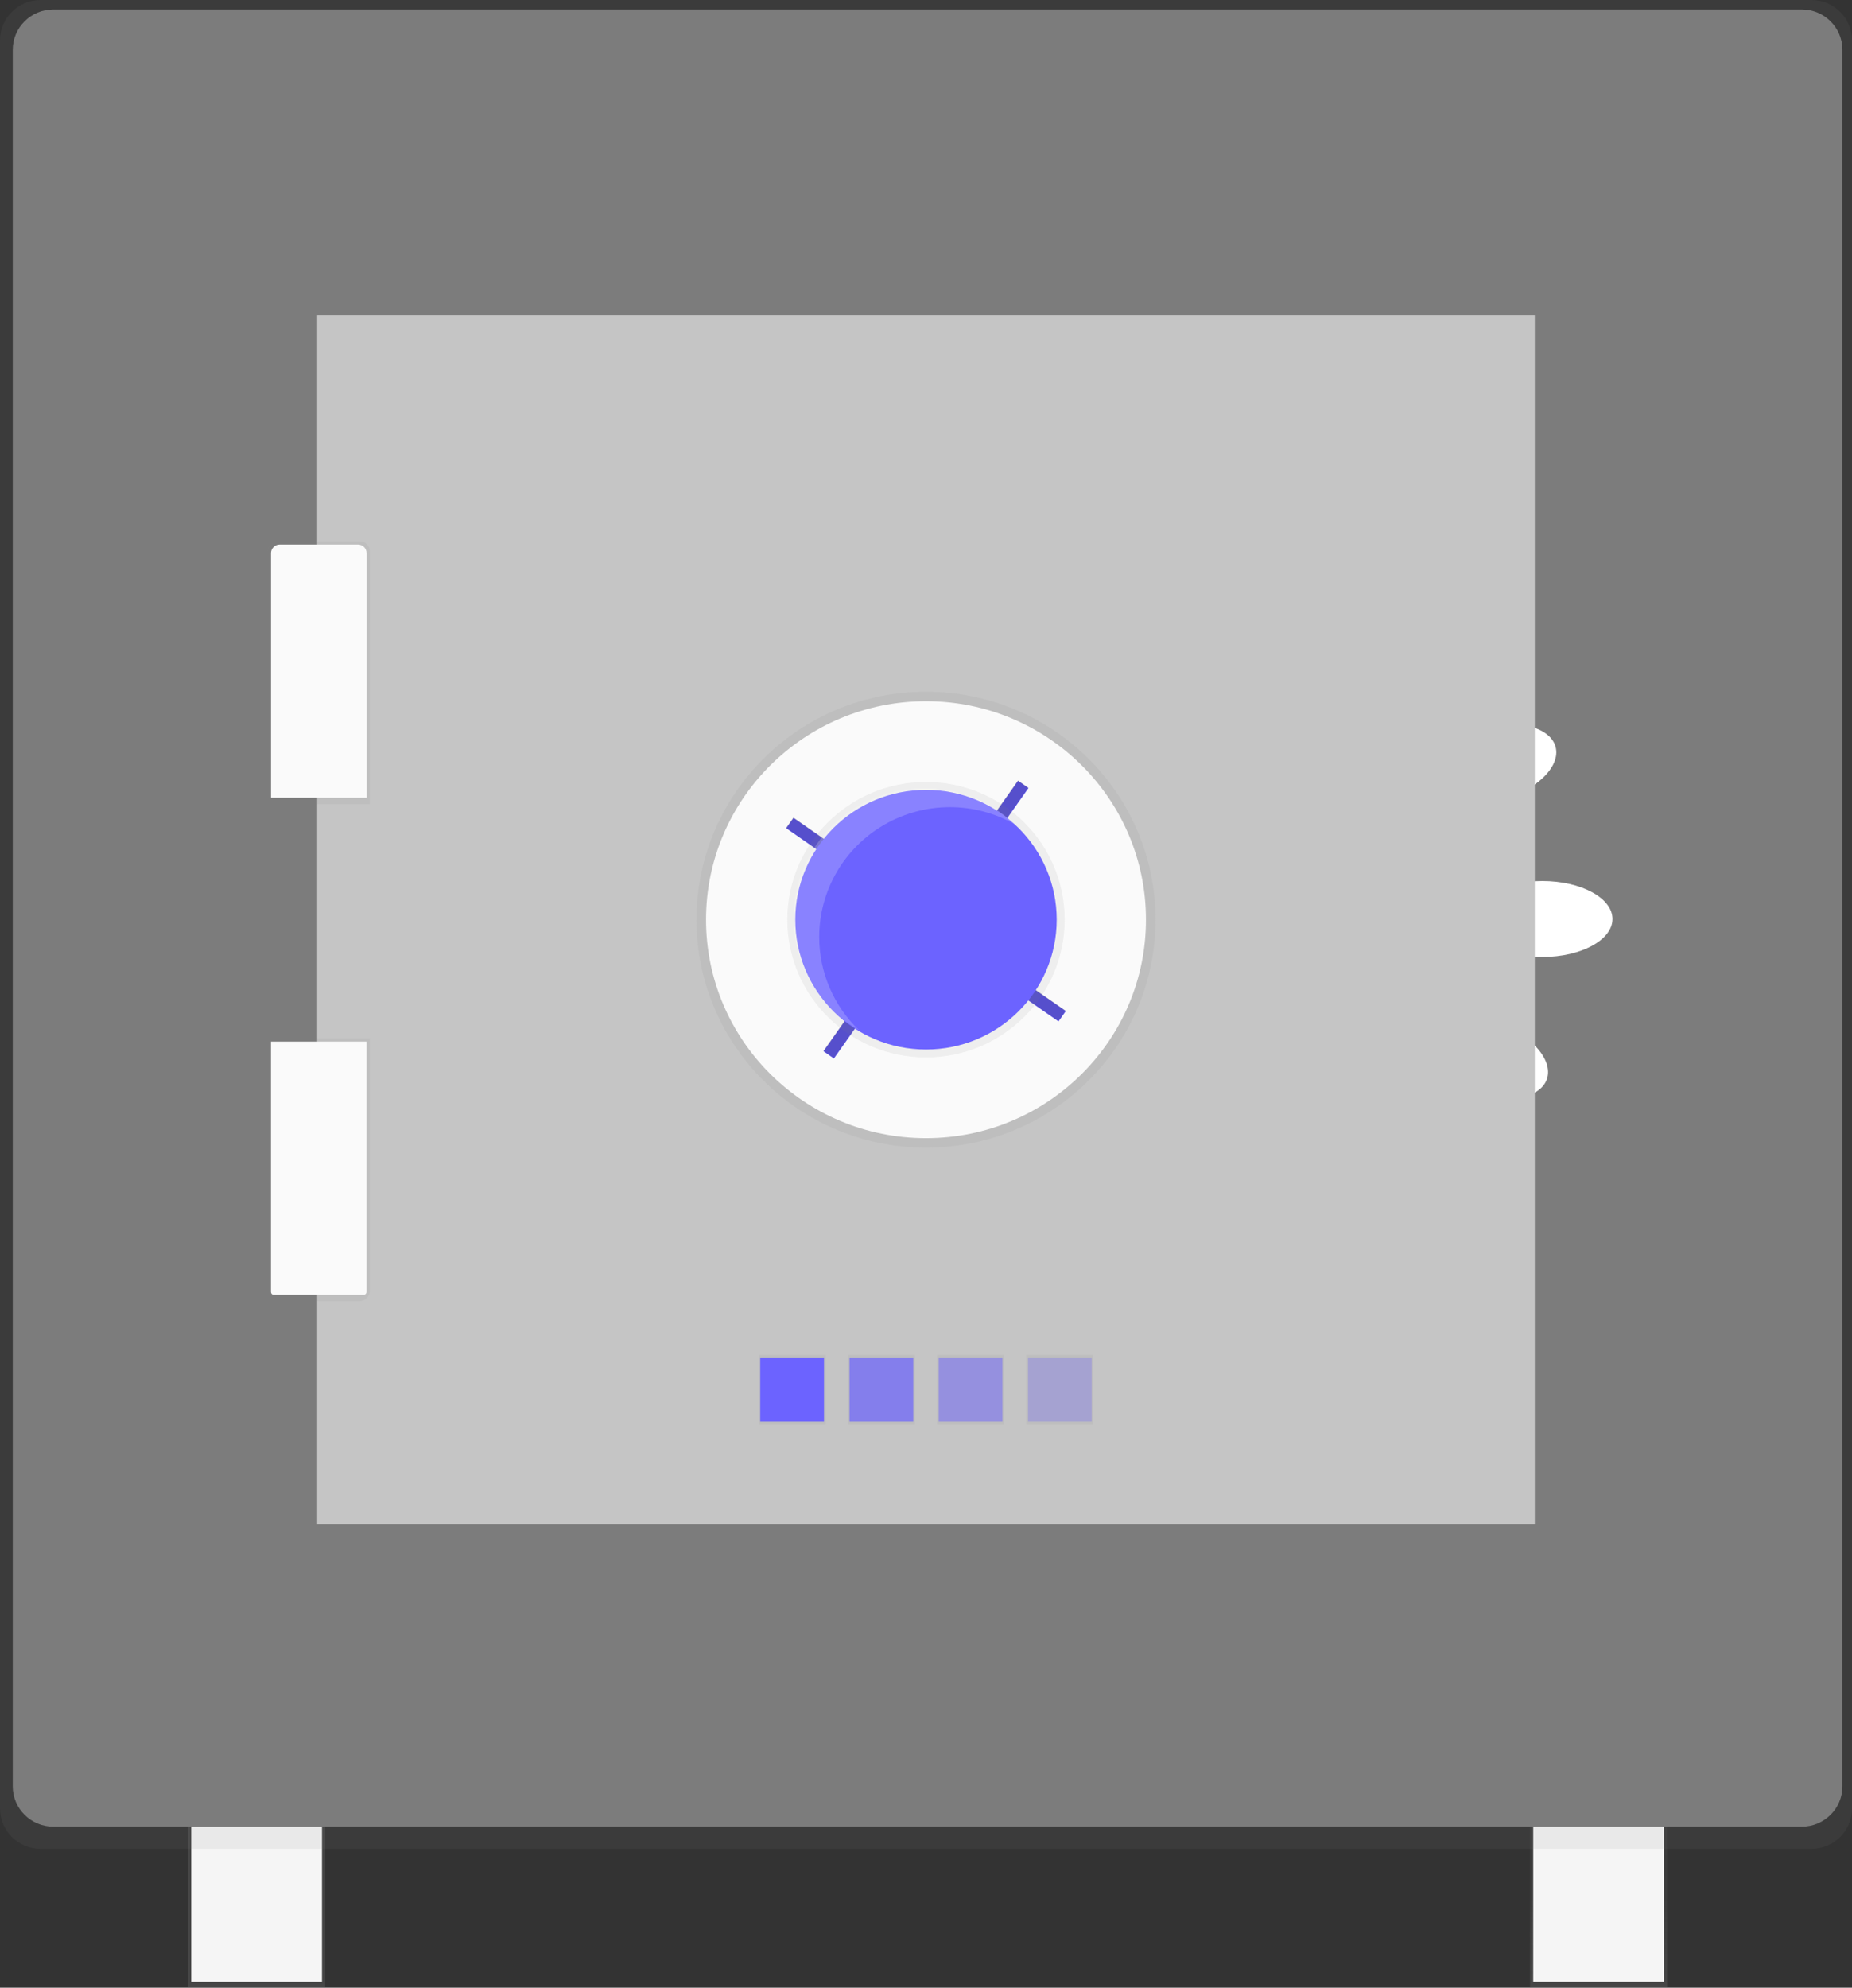 <svg width="178" height="191" viewBox="0 0 178 191" fill="none" xmlns="http://www.w3.org/2000/svg">
<rect x="0" y="0" width="178" height="191" fill="#333333" stroke="none"/>
<path d="M160.229 175.53H147.055V191H160.229V175.53Z" fill="url(#paint0_linear)"/>
<path d="M147.362 190.435H159.925V175.527H147.362V190.435Z" fill="#F5F5F5"/>
<path d="M31.249 175.53H18.075V191H31.249V175.53Z" fill="url(#paint1_linear)"/>
<path d="M30.945 175.53H18.383V190.437H30.945V175.53Z" fill="#F5F5F5"/>
<path d="M174.1 0H3.9C1.746 0 0 1.734 0 3.872V173.787C0 175.925 1.746 177.659 3.9 177.659H174.1C176.254 177.659 178 175.925 178 173.787V3.872C178 1.734 176.254 0 174.1 0Z" fill="url(#paint2_linear)"/>
<path d="M173.179 0.912H5.125C2.971 0.912 1.225 2.646 1.225 4.784V171.655C1.225 173.794 2.971 175.527 5.125 175.527H173.179C175.333 175.527 177.079 173.794 177.079 171.655V4.784C177.079 2.646 175.333 0.912 173.179 0.912Z" fill="#7C7C7C"/>
<path d="M148.436 29.051H29.564V148.303H148.436V29.051Z" fill="url(#paint3_linear)"/>
<path d="M143.942 77.013C147.539 76.066 150.033 73.717 149.513 71.769C148.992 69.82 145.653 69.008 142.056 69.956C138.459 70.904 135.965 73.252 136.485 75.201C137.006 77.15 140.344 77.961 143.942 77.013Z" fill="white"/>
<path d="M148.678 103.694C149.338 101.787 147.019 99.268 143.499 98.067C139.98 96.867 136.591 97.439 135.932 99.346C135.272 101.253 137.591 103.772 141.11 104.973C144.63 106.173 148.019 105.601 148.678 103.694Z" fill="white"/>
<path d="M148.241 91.959C151.963 91.959 154.98 90.324 154.98 88.308C154.98 86.292 151.963 84.658 148.241 84.658C144.52 84.658 141.502 86.292 141.502 88.308C141.502 90.324 144.52 91.959 148.241 91.959Z" fill="white"/>
<path d="M147.514 30.268H30.483V146.476H147.514V30.268Z" fill="#C5C5C5"/>
<path d="M89 110.277C101.183 110.277 111.059 100.47 111.059 88.373C111.059 76.276 101.183 66.47 89 66.47C76.817 66.47 66.941 76.276 66.941 88.373C66.941 100.47 76.817 110.277 89 110.277Z" fill="url(#paint4_linear)"/>
<path d="M89 109.365C100.676 109.365 110.141 99.967 110.141 88.373C110.141 76.78 100.676 67.382 89 67.382C77.324 67.382 67.859 76.78 67.859 88.373C67.859 99.967 77.324 109.365 89 109.365Z" fill="#FAFAFA"/>
<path d="M79.351 130.201H72.916V136.892H79.351V130.201Z" fill="url(#paint5_linear)"/>
<path d="M87.929 130.201H81.495V136.892H87.929V130.201Z" fill="url(#paint6_linear)"/>
<path d="M96.505 130.201H90.071V136.892H96.505V130.201Z" fill="url(#paint7_linear)"/>
<path d="M105.084 130.201H98.649V136.892H105.084V130.201Z" fill="url(#paint8_linear)"/>
<path d="M79.196 130.505H73.068V136.59H79.196V130.505Z" fill="#6C63FF"/>
<path opacity="0.7" d="M87.775 130.505H81.647V136.59H87.775V130.505Z" fill="#6C63FF"/>
<path opacity="0.5" d="M96.353 130.505H90.225V136.59H96.353V130.505Z" fill="#6C63FF"/>
<path opacity="0.3" d="M104.932 130.505H98.804V136.59H104.932V130.505Z" fill="#6C63FF"/>
<path d="M98.853 75.727L97.849 75.028L95.39 78.516L96.394 79.214L98.853 75.727Z" fill="#6C63FF"/>
<path d="M101.736 98.156L102.439 97.159L98.927 94.717L98.224 95.713L101.736 98.156Z" fill="#6C63FF"/>
<path d="M79.146 101.019L80.15 101.717L82.609 98.229L81.605 97.531L79.146 101.019Z" fill="#6C63FF"/>
<path d="M76.265 78.59L75.562 79.587L79.074 82.029L79.777 81.032L76.265 78.59Z" fill="#6C63FF"/>
<path opacity="0.2" d="M98.842 75.691L97.838 74.993L95.378 78.48L96.382 79.178L98.842 75.691Z" fill="black"/>
<path opacity="0.2" d="M101.726 98.121L102.429 97.124L98.917 94.682L98.214 95.678L101.726 98.121Z" fill="black"/>
<path opacity="0.2" d="M79.138 100.982L80.141 101.68L82.601 98.192L81.597 97.495L79.138 100.982Z" fill="black"/>
<path opacity="0.2" d="M76.255 78.554L75.552 79.551L79.064 81.993L79.767 80.996L76.255 78.554Z" fill="black"/>
<path d="M89 101.605C96.36 101.605 102.326 95.681 102.326 88.373C102.326 81.066 96.36 75.141 89 75.141C81.64 75.141 75.674 81.066 75.674 88.373C75.674 95.681 81.64 101.605 89 101.605Z" fill="url(#paint9_linear)"/>
<path d="M89 100.847C95.938 100.847 101.562 95.262 101.562 88.373C101.562 81.484 95.938 75.9 89 75.9C82.062 75.9 76.438 81.484 76.438 88.373C76.438 95.262 82.062 100.847 89 100.847Z" fill="#6C63FF"/>
<path opacity="0.2" d="M78.737 90.046C78.734 87.859 79.311 85.71 80.41 83.814C81.508 81.918 83.089 80.342 84.995 79.245C86.9 78.147 89.063 77.567 91.265 77.561C93.468 77.556 95.634 78.126 97.544 79.214C96.263 77.989 94.733 77.049 93.058 76.455C91.382 75.861 89.598 75.627 87.825 75.769C86.052 75.911 84.329 76.426 82.771 77.279C81.213 78.132 79.855 79.304 78.788 80.717C77.72 82.131 76.967 83.753 76.579 85.477C76.191 87.201 76.175 88.987 76.534 90.717C76.894 92.448 77.619 94.082 78.662 95.513C79.706 96.944 81.043 98.139 82.586 99.018C81.369 97.857 80.4 96.464 79.739 94.922C79.077 93.381 78.736 91.722 78.737 90.046Z" fill="white"/>
<path d="M35.54 77.27H25.736V52.964C25.736 52.714 25.837 52.474 26.015 52.297C26.194 52.12 26.436 52.021 26.688 52.021H34.59C34.842 52.021 35.085 52.12 35.263 52.298C35.442 52.475 35.542 52.716 35.542 52.967L35.54 77.27Z" fill="url(#paint10_linear)"/>
<path d="M34.54 125.031H26.735C26.47 125.031 26.216 124.926 26.028 124.74C25.841 124.554 25.736 124.301 25.736 124.038V99.781H35.54V124.033C35.54 124.164 35.515 124.293 35.465 124.414C35.415 124.535 35.342 124.645 35.249 124.738C35.156 124.831 35.045 124.904 34.924 124.955C34.802 125.005 34.672 125.031 34.54 125.031Z" fill="url(#paint11_linear)"/>
<path d="M26.872 52.323H34.401C34.621 52.323 34.833 52.41 34.989 52.565C35.145 52.72 35.233 52.93 35.233 53.149V76.661H26.048V53.157C26.047 53.048 26.067 52.941 26.108 52.84C26.149 52.74 26.209 52.648 26.286 52.571C26.363 52.493 26.454 52.431 26.554 52.389C26.655 52.346 26.763 52.324 26.872 52.323Z" fill="#FAFAFA"/>
<path d="M26.04 100.086H35.225V124.145C35.225 124.218 35.196 124.288 35.143 124.34C35.091 124.392 35.02 124.421 34.947 124.421H26.321C26.247 124.421 26.176 124.392 26.124 124.34C26.072 124.288 26.043 124.218 26.043 124.145V100.086H26.04Z" fill="#FAFAFA"/>
<defs>
<linearGradient id="paint0_linear" x1="153.642" y1="191" x2="153.642" y2="175.53" gradientUnits="userSpaceOnUse">
<stop stop-color="#808080" stop-opacity="0.25"/>
<stop offset="0.54" stop-color="#808080" stop-opacity="0.12"/>
<stop offset="1" stop-color="#808080" stop-opacity="0.1"/>
</linearGradient>
<linearGradient id="paint1_linear" x1="1256.12" y1="175.53" x2="1256.12" y2="10596.7" gradientUnits="userSpaceOnUse">
<stop stop-color="#808080" stop-opacity="0.25"/>
<stop offset="0.54" stop-color="#808080" stop-opacity="0.12"/>
<stop offset="1" stop-color="#808080" stop-opacity="0.1"/>
</linearGradient>
<linearGradient id="paint2_linear" x1="60368.7" y1="121128" x2="60368.7" y2="0" gradientUnits="userSpaceOnUse">
<stop stop-color="#808080" stop-opacity="0.25"/>
<stop offset="0.54" stop-color="#808080" stop-opacity="0.12"/>
<stop offset="1" stop-color="#808080" stop-opacity="0.1"/>
</linearGradient>
<linearGradient id="paint3_linear" x1="40344.8" y1="67899.7" x2="40344.8" y2="13324.4" gradientUnits="userSpaceOnUse">
<stop stop-color="#808080" stop-opacity="0.25"/>
<stop offset="0.54" stop-color="#808080" stop-opacity="0.12"/>
<stop offset="1" stop-color="#808080" stop-opacity="0.1"/>
</linearGradient>
<linearGradient id="paint4_linear" x1="15029.6" y1="18606.3" x2="15029.6" y2="11241.3" gradientUnits="userSpaceOnUse">
<stop stop-color="#808080" stop-opacity="0.25"/>
<stop offset="0.54" stop-color="#808080" stop-opacity="0.12"/>
<stop offset="1" stop-color="#808080" stop-opacity="0.1"/>
</linearGradient>
<linearGradient id="paint5_linear" x1="1939.65" y1="3645.65" x2="1939.65" y2="3473.74" gradientUnits="userSpaceOnUse">
<stop stop-color="#808080" stop-opacity="0.25"/>
<stop offset="0.54" stop-color="#808080" stop-opacity="0.12"/>
<stop offset="1" stop-color="#808080" stop-opacity="0.1"/>
</linearGradient>
<linearGradient id="paint6_linear" x1="2158.57" y1="3645.65" x2="2158.57" y2="3473.74" gradientUnits="userSpaceOnUse">
<stop stop-color="#808080" stop-opacity="0.25"/>
<stop offset="0.54" stop-color="#808080" stop-opacity="0.12"/>
<stop offset="1" stop-color="#808080" stop-opacity="0.1"/>
</linearGradient>
<linearGradient id="paint7_linear" x1="2377.49" y1="3645.65" x2="2377.49" y2="3473.74" gradientUnits="userSpaceOnUse">
<stop stop-color="#808080" stop-opacity="0.25"/>
<stop offset="0.54" stop-color="#808080" stop-opacity="0.12"/>
<stop offset="1" stop-color="#808080" stop-opacity="0.1"/>
</linearGradient>
<linearGradient id="paint8_linear" x1="2596.41" y1="3645.65" x2="2596.41" y2="3473.74" gradientUnits="userSpaceOnUse">
<stop stop-color="#808080" stop-opacity="0.25"/>
<stop offset="0.54" stop-color="#808080" stop-opacity="0.12"/>
<stop offset="1" stop-color="#808080" stop-opacity="0.1"/>
</linearGradient>
<linearGradient id="paint9_linear" x1="9114.51" y1="10394.2" x2="9114.51" y2="7706.24" gradientUnits="userSpaceOnUse">
<stop stop-color="#808080" stop-opacity="0.25"/>
<stop offset="0.54" stop-color="#808080" stop-opacity="0.12"/>
<stop offset="1" stop-color="#808080" stop-opacity="0.1"/>
</linearGradient>
<linearGradient id="paint10_linear" x1="3728.73" y1="9660.47" x2="3728.73" y2="7213.8" gradientUnits="userSpaceOnUse">
<stop stop-color="#808080" stop-opacity="0.25"/>
<stop offset="0.54" stop-color="#808080" stop-opacity="0.12"/>
<stop offset="1" stop-color="#808080" stop-opacity="0.1"/>
</linearGradient>
<linearGradient id="paint11_linear" x1="3727.75" y1="14336.2" x2="3727.75" y2="11889.5" gradientUnits="userSpaceOnUse">
<stop stop-color="#808080" stop-opacity="0.25"/>
<stop offset="0.54" stop-color="#808080" stop-opacity="0.12"/>
<stop offset="1" stop-color="#808080" stop-opacity="0.1"/>
</linearGradient>
</defs>
</svg>
